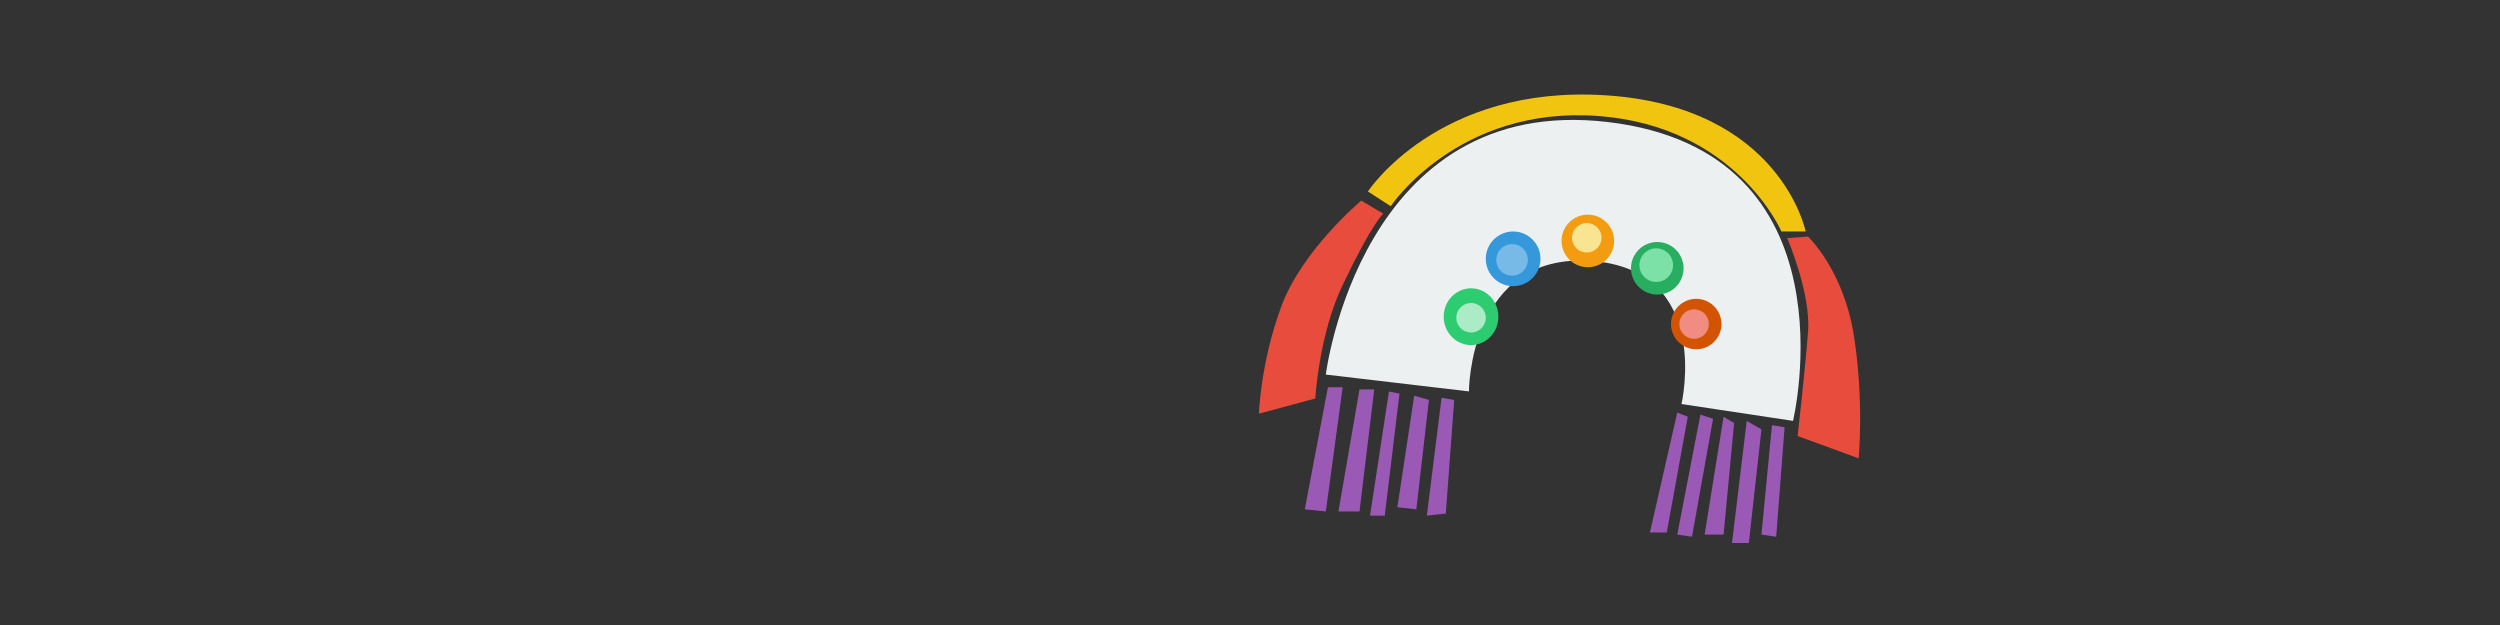 <?xml version="1.0" encoding="UTF-8" standalone="no"?>
<!-- Created with Inkscape (http://www.inkscape.org/) -->

<svg
   xmlns:dc="http://purl.org/dc/elements/1.1/"
   xmlns:cc="http://creativecommons.org/ns#"
   xmlns:rdf="http://www.w3.org/1999/02/22-rdf-syntax-ns#"
   xmlns:svg="http://www.w3.org/2000/svg"
   xmlns="http://www.w3.org/2000/svg"
   xmlns:sodipodi="http://sodipodi.sourceforge.net/DTD/sodipodi-0.dtd"
   xmlns:inkscape="http://www.inkscape.org/namespaces/inkscape"
   width="1200"
   height="300"
   id="svg2"
   version="1.1"
   inkscape:version="0.48.4 r9939"
   sodipodi:docname="amis-girl.svg">
  <rect width="100%" height="100%" fill="#333333" stroke="none"/>
  <defs
     id="defs4">
    <clipPath
       clipPathUnits="userSpaceOnUse"
       id="clipPath3045">
      <rect
         style="color:#000000;fill:#4d4d4d;fill-opacity:1;fill-rule:nonzero;stroke:none;marker:none;visibility:visible;display:inline;overflow:visible;enable-background:accumulate"
         id="rect3047"
         width="87.163"
         height="8.223"
         x="624.829"
         y="-129.644"
         rx="5.484"
         ry="3.411"
         transform="matrix(0.977,0.213,-0.213,0.977,0,0)" />
    </clipPath>
    <clipPath
       clipPathUnits="userSpaceOnUse"
       id="clipPath3025">
      <rect
         clip-path="none"
         rx="10.808"
         ry="17.332"
         transform="matrix(0.986,0.165,-0.273,0.962,0,0)"
         y="-28.892"
         x="579.91"
         height="176.477"
         width="127.181"
         id="rect3028"
         style="color:#000000;fill:#1a1a1a;fill-opacity:1;fill-rule:nonzero;stroke:none;marker:none;visibility:visible;display:inline;overflow:visible;enable-background:accumulate" />
    </clipPath>
    <clipPath
       clipPathUnits="userSpaceOnUse"
       id="clipPath3055">
      <path
         sodipodi:type="arc"
         style="color:#000000;fill:#999999;fill-opacity:1;fill-rule:nonzero;stroke:none;marker:none;visibility:visible;display:inline;overflow:visible;enable-background:accumulate"
         id="path3057"
         sodipodi:cx="-79.64286"
         sodipodi:cy="79.10714"
         sodipodi:rx="13.571428"
         sodipodi:ry="6.25"
         d="m -66.071,79.107 a 13.571,6.25 0 1 1 -27.143,0 13.571,6.25 0 1 1 27.143,0 z"
         transform="matrix(1.244,0.192,-0.115,0.819,737.655,62.887)" />
    </clipPath>
    <clipPath
       clipPathUnits="userSpaceOnUse"
       id="clipPath3076">
      <path
         inkscape:connector-curvature="0"
         id="path3078"
         d="m 688.842,82.569 -8.909,4.098 -9.973,19.97 11.894,5.323 10.009,-21.065 z"
         style="fill:#4d4d4d;fill-opacity:1;stroke:none" />
    </clipPath>
    <clipPath
       clipPathUnits="userSpaceOnUse"
       id="clipPath3061">
      <g
         id="g3063">
        <path
           sodipodi:type="arc"
           style="color:#000000;fill:#4d4d4d;fill-opacity:1;fill-rule:nonzero;stroke:none;marker:none;visibility:visible;display:inline;overflow:visible;enable-background:accumulate"
           id="path3065"
           sodipodi:cx="32.142857"
           sodipodi:cy="180.71428"
           sodipodi:rx="6.4285712"
           sodipodi:ry="7.5"
           d="m 38.571,180.714 a 6.429,7.5 0 1 1 -12.857,0 6.429,7.5 0 1 1 12.857,0 z"
           transform="matrix(1.258,0,0,1.317,515.472,30.26)" />
        <path
           sodipodi:type="arc"
           style="color:#000000;fill:#4d4d4d;fill-opacity:1;fill-rule:nonzero;stroke:none;marker:none;visibility:visible;display:inline;overflow:visible;enable-background:accumulate"
           id="path3067"
           sodipodi:cx="32.142857"
           sodipodi:cy="180.71428"
           sodipodi:rx="6.4285712"
           sodipodi:ry="7.5"
           d="m 38.571,180.714 a 6.429,7.5 0 1 1 -12.857,0 6.429,7.5 0 1 1 12.857,0 z"
           transform="matrix(1.258,0,0,1.317,518.616,29.319)" />
        <path
           sodipodi:type="arc"
           style="color:#000000;fill:#4d4d4d;fill-opacity:1;fill-rule:nonzero;stroke:none;marker:none;visibility:visible;display:inline;overflow:visible;enable-background:accumulate"
           id="path3069"
           sodipodi:cx="32.142857"
           sodipodi:cy="180.71428"
           sodipodi:rx="6.4285712"
           sodipodi:ry="7.5"
           d="m 38.571,180.714 a 6.429,7.5 0 1 1 -12.857,0 6.429,7.5 0 1 1 12.857,0 z"
           transform="matrix(1.258,0,0,1.317,618.455,47.008)" />
        <path
           sodipodi:type="arc"
           style="color:#000000;fill:#4d4d4d;fill-opacity:1;fill-rule:nonzero;stroke:none;marker:none;visibility:visible;display:inline;overflow:visible;enable-background:accumulate"
           id="path3071"
           sodipodi:cx="32.142857"
           sodipodi:cy="180.71428"
           sodipodi:rx="6.4285712"
           sodipodi:ry="7.5"
           d="m 38.571,180.714 a 6.429,7.5 0 1 1 -12.857,0 6.429,7.5 0 1 1 12.857,0 z"
           transform="matrix(1.258,0,0,1.317,621.599,46.067)" />
      </g>
    </clipPath>
    <clipPath
       clipPathUnits="userSpaceOnUse"
       id="clipPath3035">
      <g
         id="g3037">
        <path
           style="fill:#808080;fill-opacity:1;stroke:none"
           d="m 571.801,94.29 4.232,-14.185 c 0,0 5.442,-14.185 21.162,-10.961 15.72,3.224 15.72,3.224 15.72,3.224 z"
           id="path3039"
           inkscape:connector-curvature="0" />
        <path
           style="fill:#808080;fill-opacity:1;stroke:none"
           d="m 698.981,114.025 3.837,-14.801 c 0,0 3.289,-10.964 -10.964,-13.705 -14.253,-2.741 -21.928,-3.289 -21.928,-3.289 z"
           id="path3041"
           inkscape:connector-curvature="0" />
      </g>
    </clipPath>
    <clipPath
       clipPathUnits="userSpaceOnUse"
       id="clipPath3056">
      <g
         id="g3058">
        <rect
           style="color:#000000;fill:#cccccc;fill-opacity:1;fill-rule:nonzero;stroke:none;marker:none;visibility:visible;display:inline;overflow:visible;enable-background:accumulate"
           id="rect3060"
           width="3.837"
           height="84.97"
           x="636.19"
           y="-126.39"
           rx="5.484"
           ry="3.411"
           transform="matrix(0.977,0.213,-0.213,0.977,0,0)" />
        <rect
           style="color:#000000;fill:#cccccc;fill-opacity:1;fill-rule:nonzero;stroke:none;marker:none;visibility:visible;display:inline;overflow:visible;enable-background:accumulate"
           id="rect3062"
           width="3.837"
           height="84.97"
           x="695.669"
           y="-125.568"
           rx="5.484"
           ry="3.411"
           transform="matrix(0.977,0.213,-0.213,0.977,0,0)" />
      </g>
    </clipPath>
    <clipPath
       clipPathUnits="userSpaceOnUse"
       id="clipPath3139">
      <g
         id="g3141">
        <rect
           clip-path="none"
           rx="10.808"
           ry="17.332"
           transform="matrix(0.986,0.165,-0.273,0.962,0,0)"
           y="-8.836"
           x="600.944"
           height="176.477"
           width="127.181"
           id="rect3143"
           style="color:#000000;fill:#666666;fill-opacity:1;fill-rule:nonzero;stroke:none;marker:none;visibility:visible;display:inline;overflow:visible;enable-background:accumulate" />
        <rect
           style="color:#000000;fill:#666666;fill-opacity:1;fill-rule:nonzero;stroke:none;marker:none;visibility:visible;display:inline;overflow:visible;enable-background:accumulate"
           id="rect3145"
           width="32.06"
           height="20.429"
           x="491.111"
           y="-497.633"
           transform="matrix(0.61,0.792,-0.796,0.605,0,0)" />
        <rect
           style="color:#000000;fill:#666666;fill-opacity:1;fill-rule:nonzero;stroke:none;marker:none;visibility:visible;display:inline;overflow:visible;enable-background:accumulate"
           id="rect3147"
           width="32.212"
           height="20.333"
           x="474.829"
           y="-357.291"
           transform="matrix(0.521,0.853,-0.858,0.513,0,0)" />
        <rect
           clip-path="none"
           rx="10.808"
           ry="17.332"
           transform="matrix(0.986,0.165,-0.273,0.962,0,0)"
           y="-28.892"
           x="579.91"
           height="176.477"
           width="127.181"
           id="rect3149"
           style="color:#000000;fill:#666666;fill-opacity:1;fill-rule:nonzero;stroke:none;marker:none;visibility:visible;display:inline;overflow:visible;enable-background:accumulate" />
      </g>
    </clipPath>
    <clipPath
       clipPathUnits="userSpaceOnUse"
       id="clipPath4050">
      <g
         id="g4052"
         transform="matrix(0.971,0,0,0.971,161.437,1.577)">
        <path
           style="fill:#000000;fill-opacity:1;stroke:none;display:inline"
           d="m 279.286,198.571 c 0,0 4.286,-46.429 70.714,-40 66.429,6.429 45,40.714 45,40.714 0,0 -7.857,27.143 -47.143,37.143 -39.286,10 -60.761,-4.48 -65.714,-15 C 276.762,210 279.137,198.571 279.286,198.571 z"
           id="path4054"
           inkscape:connector-curvature="0"
           sodipodi:nodetypes="cscssc" />
        <path
           style="fill:#000000;fill-opacity:1;stroke:none;display:inline"
           d="m 552.752,196.124 c 0,0 -4.286,-46.429 -70.714,-40 -66.429,6.429 -45,40.714 -45,40.714 0,0 7.857,27.143 47.143,37.143 39.286,10 60.761,-4.48 65.714,-15 5.381,-11.429 3.006,-22.857 2.857,-22.857 z"
           id="path4056"
           inkscape:connector-curvature="0"
           sodipodi:nodetypes="cscssc" />
      </g>
    </clipPath>
    <clipPath
       clipPathUnits="userSpaceOnUse"
       id="clipPath4060">
      <g
         id="g4062"
         transform="matrix(0.971,0,0,0.971,161.437,1.577)">
        <path
           inkscape:connector-curvature="0"
           id="path4064"
           d="m 284.61,185.095 -11.617,-2.02 2.02,15.657 8.586,-3.03 z"
           style="fill:#b3b3b3;fill-opacity:1;stroke:none" />
        <path
           inkscape:connector-curvature="0"
           id="path4066"
           d="m 547.755,183.075 11.617,-2.02 -2.02,15.657 -8.586,-3.03 z"
           style="fill:#b3b3b3;fill-opacity:1;stroke:none" />
      </g>
    </clipPath>
    <clipPath
       clipPathUnits="userSpaceOnUse"
       id="clipPath4070">
      <path
         style="fill:#808080;fill-opacity:1;stroke:none;display:inline"
         d="m 534.198,171.849 0,11.792 c 0,0 11.098,-3.468 29.826,-3.468 18.728,0 31.907,3.121 31.907,3.121 l 0.173,-10.925 c 0,0 -14.046,1.387 -32.08,1.387 -18.034,0 -29.826,-1.907 -29.826,-1.907 z"
         id="path4072"
         inkscape:connector-curvature="0"
         sodipodi:nodetypes="ccsccsc" />
    </clipPath>
    <clipPath
       clipPathUnits="userSpaceOnUse"
       id="clipPath4076">
      <g
         id="g4078"
         transform="matrix(0.971,0,0,0.971,161.437,1.577)">
        <path
           sodipodi:nodetypes="ccsccscsc"
           inkscape:connector-curvature="0"
           id="path4080"
           d="M 555.945,184.001 670.092,78.945 c 0,0 13.637,-14.647 43.942,-6.061 30.305,8.586 -1.515,7.071 -1.515,7.071 L 695.346,77.935 c 0,0 -9.723,-0.155 -15.657,1.515 -13.807,3.887 -88.213,93.129 -119.705,113.556 -5.46,3.247 -9,-0.977 -9.211,-4.125 -0.178,-2.646 4.689,-1.167 5.173,-4.88 z"
           style="fill:#4d4d4d;fill-opacity:1;stroke:none" />
        <path
           sodipodi:nodetypes="ccsccscsc"
           inkscape:connector-curvature="0"
           id="path4082"
           d="M 279.945,182.066 394.092,77.01 c 0,0 13.637,-14.647 43.942,-6.061 30.305,8.586 -1.515,7.071 -1.515,7.071 L 419.346,76 c 0,0 -9.723,-0.155 -15.657,1.515 -13.807,3.887 -88.213,93.129 -119.705,113.556 -5.46,3.247 -9,-0.977 -9.211,-4.125 -0.178,-2.646 4.689,-1.167 5.173,-4.88 z"
           style="fill:#4d4d4d;fill-opacity:1;stroke:none" />
      </g>
    </clipPath>
    <clipPath
       clipPathUnits="userSpaceOnUse"
       id="clipPath3028">
      <path
         transform="translate(-394.97,-19.193)"
         d="m 783.878,164.134 a 85.863,58.084 0 1 1 -171.726,0 85.863,58.084 0 1 1 171.726,0 z"
         sodipodi:ry="58.083771"
         sodipodi:rx="85.862968"
         sodipodi:cy="164.13448"
         sodipodi:cx="698.01538"
         id="path3030"
         style="fill:#bdc3c7;fill-opacity:1;stroke:none"
         sodipodi:type="arc" />
    </clipPath>
    <clipPath
       clipPathUnits="userSpaceOnUse"
       id="clipPath3944">
      <g
         transform="translate(0,5e-6)"
         id="g3946">
        <path
           sodipodi:nodetypes="csccscc"
           inkscape:connector-curvature="0"
           id="path3948"
           d="m 653.406,96.299 c 0,0 -28.406,23.701 -38.406,50.844 -10,27.143 -10.714,51.429 -10.714,51.429 l 27.064,-7.309 c 0,0 1.696,-30.449 13.059,-54.329 14.247,-29.94 19.567,-34.387 19.567,-34.387 z"
           style="fill:#666666;fill-opacity:1;stroke:none" />
        <path
           sodipodi:nodetypes="csccscc"
           inkscape:connector-curvature="0"
           id="path3950"
           d="m 857.857,114.286 c 0,0 11.429,26.429 10,45 -1.429,18.571 -5,50 -5,50 L 892.143,220 c 0,0 2.679,-27.679 -2.321,-59.107 -5,-31.429 -21.964,-47.321 -21.964,-47.321 z"
           style="fill:#666666;fill-opacity:1;stroke:none" />
      </g>
    </clipPath>
    <clipPath
       clipPathUnits="userSpaceOnUse"
       id="clipPath3954">
      <path
         style="fill:#808080;fill-opacity:1;stroke:none;display:inline"
         d="m 636.396,179.792 68.69,8.081 c 0,0 1e-5,-66.67 58.589,-62.629 58.589,4.041 43.437,68.69 43.437,68.69 l 53.538,8.081 c 0,0 31.095,-129.308 -88.893,-143.442 C 653.063,44.593 636.396,179.792 636.396,179.792 z"
         id="path3956"
         inkscape:connector-curvature="0"
         sodipodi:nodetypes="ccsccsc" />
    </clipPath>
    <clipPath
       clipPathUnits="userSpaceOnUse"
       id="clipPath3978">
      <g
         id="g3980">
        <path
           inkscape:connector-curvature="0"
           id="path3982"
           d="m 637.406,185.893 -11.112,58.589 10.102,1.01 8.081,-59.599 z"
           style="fill:#cccccc;fill-opacity:1;stroke:none" />
        <path
           inkscape:connector-curvature="0"
           id="path3984"
           d="m 652.559,186.904 -10.102,58.589 10.102,0 7.071,-58.589 z"
           style="fill:#cccccc;fill-opacity:1;stroke:none" />
        <path
           inkscape:connector-curvature="0"
           id="path3986"
           d="m 666.701,187.914 -9.091,59.599 7.071,0 7.071,-58.589 z"
           style="fill:#cccccc;fill-opacity:1;stroke:none" />
        <path
           inkscape:connector-curvature="0"
           id="path3988"
           d="m 678.823,189.934 -8.081,53.538 9.091,1.01 6.061,-52.528 z"
           style="fill:#cccccc;fill-opacity:1;stroke:none" />
        <path
           inkscape:connector-curvature="0"
           id="path3990"
           d="m 691.955,190.944 -7.071,56.569 9.091,-1.01 4.041,-54.548 z"
           style="fill:#cccccc;fill-opacity:1;stroke:none" />
        <path
           inkscape:connector-curvature="0"
           id="path3992"
           d="m 805.092,198.015 -13.132,57.579 8.081,0 10.102,-55.558 z"
           style="fill:#cccccc;fill-opacity:1;stroke:none" />
        <path
           inkscape:connector-curvature="0"
           id="path3994"
           d="m 816.203,199.025 -11.112,57.579 7.071,1.01 10.102,-56.569 z"
           style="fill:#cccccc;fill-opacity:1;stroke:none" />
        <path
           inkscape:connector-curvature="0"
           id="path3996"
           d="m 827.315,200.036 -9.091,56.569 9.091,0 5.051,-53.538 z"
           style="fill:#cccccc;fill-opacity:1;stroke:none" />
        <path
           inkscape:connector-curvature="0"
           id="path3998"
           d="m 838.427,202.056 -7.071,58.589 8.081,0 6.061,-54.548 z"
           style="fill:#cccccc;fill-opacity:1;stroke:none" />
        <path
           inkscape:connector-curvature="0"
           id="path4000"
           d="m 850.548,204.076 -5.051,52.528 7.071,1.01 4.041,-52.528 z"
           style="fill:#cccccc;fill-opacity:1;stroke:none" />
      </g>
    </clipPath>
    <clipPath
       clipPathUnits="userSpaceOnUse"
       id="clipPath4004">
      <path
         sodipodi:type="arc"
         style="fill:#cccccc;fill-opacity:1;stroke:none"
         id="path4006"
         sodipodi:cx="737.41138"
         sodipodi:cy="130.79945"
         sodipodi:rx="13.131983"
         sodipodi:ry="13.637059"
         d="m 750.543,130.799 a 13.132,13.637 0 1 1 -26.264,0 13.132,13.637 0 1 1 26.264,0 z"
         transform="translate(-31.315,21.213)" />
    </clipPath>
    <clipPath
       clipPathUnits="userSpaceOnUse"
       id="clipPath4010">
      <path
         sodipodi:type="arc"
         style="fill:#cccccc;fill-opacity:1;stroke:none"
         id="path4012"
         sodipodi:cx="770.7464"
         sodipodi:cy="117.16239"
         sodipodi:rx="13.131983"
         sodipodi:ry="13.131983"
         d="m 783.878,117.162 a 13.132,13.132 0 1 1 -26.264,0 13.132,13.132 0 1 1 26.264,0 z"
         transform="translate(-44.447,7.071)" />
    </clipPath>
    <clipPath
       clipPathUnits="userSpaceOnUse"
       id="clipPath4016">
      <path
         sodipodi:type="arc"
         style="fill:#cccccc;fill-opacity:1;stroke:none"
         id="path4018"
         sodipodi:cx="801.55603"
         sodipodi:cy="129.78929"
         sodipodi:rx="12.626906"
         sodipodi:ry="12.626906"
         d="m 814.183,129.789 a 12.627,12.627 0 1 1 -25.254,0 12.627,12.627 0 1 1 25.254,0 z"
         transform="translate(-39.396,-14.142)" />
    </clipPath>
    <clipPath
       clipPathUnits="userSpaceOnUse"
       id="clipPath4024">
      <path
         sodipodi:type="arc"
         style="fill:#cccccc;fill-opacity:1;stroke:none"
         id="path4026"
         sodipodi:cx="815.19312"
         sodipodi:cy="158.57864"
         sodipodi:rx="12.121831"
         sodipodi:ry="12.121831"
         d="m 827.315,158.579 a 12.122,12.122 0 1 1 -24.244,0 12.122,12.122 0 1 1 24.244,0 z"
         transform="translate(-1.01,-3.03)" />
    </clipPath>
    <clipPath
       clipPathUnits="userSpaceOnUse"
       id="clipPath4032">
      <path
         sodipodi:type="arc"
         style="fill:#cccccc;fill-opacity:1;stroke:none"
         id="path4034"
         sodipodi:cx="930.85559"
         sodipodi:cy="121.70808"
         sodipodi:rx="12.626906"
         sodipodi:ry="12.626906"
         d="m 943.482,121.708 a 12.627,12.627 0 1 1 -25.254,0 12.627,12.627 0 1 1 25.254,0 z"
         transform="translate(-135.36,7.071)" />
    </clipPath>
    <clipPath
       clipPathUnits="userSpaceOnUse"
       id="clipPath4038">
      <path
         sodipodi:type="arc"
         style="fill:#999999;fill-opacity:1;stroke:none"
         id="path4040"
         sodipodi:cx="771.75653"
         sodipodi:cy="179.79184"
         sodipodi:rx="7.0710678"
         sodipodi:ry="7.0710678"
         d="m 778.828,179.792 a 7.071,7.071 0 1 1 -14.142,0 7.071,7.071 0 1 1 14.142,0 z"
         transform="translate(-10.102,-65.66)" />
    </clipPath>
    <clipPath
       clipPathUnits="userSpaceOnUse"
       id="clipPath4044">
      <path
         sodipodi:type="arc"
         style="fill:#999999;fill-opacity:1;stroke:none"
         id="path4046"
         sodipodi:cx="751.55347"
         sodipodi:cy="173.73093"
         sodipodi:rx="7.0710678"
         sodipodi:ry="7.0710678"
         d="m 758.625,173.731 a 7.071,7.071 0 1 1 -14.142,0 7.071,7.071 0 1 1 14.142,0 z"
         transform="translate(-45.457,-21.213)" />
    </clipPath>
    <clipPath
       clipPathUnits="userSpaceOnUse"
       id="clipPath4051">
      <path
         sodipodi:type="arc"
         style="fill:#999999;fill-opacity:1;stroke:none"
         id="path4053"
         sodipodi:cx="943.48248"
         sodipodi:cy="142.4162"
         sodipodi:rx="8.0812206"
         sodipodi:ry="8.0812206"
         d="m 951.564,142.416 a 8.081,8.081 0 1 1 -16.162,0 8.081,8.081 0 1 1 16.162,0 z"
         transform="translate(-148.492,-15.152)" />
    </clipPath>
    <clipPath
       clipPathUnits="userSpaceOnUse"
       id="clipPath4057">
      <path
         sodipodi:type="arc"
         style="fill:#999999;fill-opacity:1;stroke:none"
         id="path4059"
         sodipodi:cx="760.13977"
         sodipodi:cy="170.1954"
         sodipodi:rx="7.5761442"
         sodipodi:ry="7.5761442"
         d="m 767.716,170.195 a 7.576,7.576 0 1 1 -15.152,0 7.576,7.576 0 1 1 15.152,0 z"
         transform="translate(-34.345,-45.457)" />
    </clipPath>
    <clipPath
       clipPathUnits="userSpaceOnUse"
       id="clipPath4063">
      <path
         sodipodi:type="arc"
         style="fill:#999999;fill-opacity:1;stroke:none"
         id="path4065"
         sodipodi:cx="933.38098"
         sodipodi:cy="131.30452"
         sodipodi:rx="7.0710678"
         sodipodi:ry="7.0710678"
         d="m 940.452,131.305 a 7.071,7.071 0 1 1 -14.142,0 7.071,7.071 0 1 1 14.142,0 z"
         transform="translate(-120.208,24.244)" />
    </clipPath>
    <clipPath
       clipPathUnits="userSpaceOnUse"
       id="clipPath3094">
      <path
         sodipodi:nodetypes="ccsccsc"
         inkscape:connector-curvature="0"
         id="path3096"
         d="m 656.599,91.909 10.938,7.071 c 0,0 32.205,-48.232 99.413,-43.314 66.458,4.863 88.107,55.436 88.107,55.436 l 11.653,0 c 0,0 -11.996,-60.019 -96.148,-65.364 -80.473,-5.112 -113.963,46.171 -113.963,46.171 z"
         style="fill:#808080;fill-opacity:1;stroke:none" />
    </clipPath>
    <clipPath
       clipPathUnits="userSpaceOnUse"
       id="clipPath4063-3">
      <path
         sodipodi:type="arc"
         style="fill:#999999;fill-opacity:1;stroke:none"
         id="path4065-2"
         sodipodi:cx="933.38098"
         sodipodi:cy="131.30452"
         sodipodi:rx="7.0710678"
         sodipodi:ry="7.0710678"
         d="m 940.452,131.305 a 7.071,7.071 0 1 1 -14.142,0 7.071,7.071 0 1 1 14.142,0 z"
         transform="translate(-120.208,24.244)" />
    </clipPath>
  </defs>
  <sodipodi:namedview
     id="base"
     pagecolor="#ffffff"
     bordercolor="#666666"
     borderopacity="1.0"
     inkscape:pageopacity="0.0"
     inkscape:pageshadow="2"
     inkscape:zoom="1.4"
     inkscape:cx="756.12722"
     inkscape:cy="217.18741"
     inkscape:document-units="px"
     inkscape:current-layer="layer12"
     showgrid="false"
     inkscape:window-width="1360"
     inkscape:window-height="744"
     inkscape:window-x="0"
     inkscape:window-y="24"
     inkscape:window-maximized="1" />
  <g
     inkscape:groupmode="layer"
     id="layer1"
     inkscape:label="body">
    <rect
       style="fill:#ecf0f1;fill-opacity:1;stroke:none"
       id="rect3952"
       width="393.959"
       height="280.822"
       x="574.777"
       y="-5.066"
       rx="50.357"
       ry="32.675"
       clip-path="url(#clipPath3954)" />
  </g>
  <g
     inkscape:groupmode="layer"
     id="layer4"
     inkscape:label="tassels"
     style="display:inline">
    <rect
       style="fill:#9b59b6;fill-opacity:1;stroke:none"
       id="rect3976"
       width="393.959"
       height="175.767"
       x="575.787"
       y="162.619"
       rx="50.357"
       ry="32.675"
       clip-path="url(#clipPath3978)" />
  </g>
  <g
     inkscape:groupmode="layer"
     id="layer2"
     inkscape:label="flower-1-outer">
    <rect
       style="fill:#2ecc71;fill-opacity:1;stroke:none"
       id="rect4002"
       width="105.056"
       height="81.57"
       x="664.175"
       y="117.667"
       rx="50.357"
       ry="32.675"
       clip-path="url(#clipPath4004)" />
  </g>
  <g
     inkscape:groupmode="layer"
     id="layer3"
     inkscape:label="flower-2-outer">
    <rect
       style="fill:#3498db;fill-opacity:1;stroke:none"
       id="rect4008"
       width="126.269"
       height="91.419"
       x="684.126"
       y="91.151"
       rx="50.357"
       ry="32.675"
       clip-path="url(#clipPath4010)" />
  </g>
  <g
     inkscape:groupmode="layer"
     id="layer5"
     inkscape:label="flower-3-outer">
    <rect
       style="fill:#f39c12;fill-opacity:1;stroke:none"
       id="rect4014"
       width="84.6"
       height="82.327"
       x="733.623"
       y="92.161"
       rx="50.357"
       ry="32.675"
       clip-path="url(#clipPath4016)" />
  </g>
  <g
     inkscape:groupmode="layer"
     id="layer9"
     inkscape:label="flower-4-outer">
    <rect
       style="fill:#27ae60;fill-opacity:1;stroke:none"
       id="rect4030"
       width="88.641"
       height="101.015"
       x="751.301"
       y="97.212"
       rx="50.357"
       ry="32.675"
       clip-path="url(#clipPath4032)" />
  </g>
  <g
     inkscape:groupmode="layer"
     id="layer10"
     inkscape:label="flower-5-outer">
    <rect
       style="fill:#d35400;fill-opacity:1;stroke:none"
       id="rect4022"
       width="79.802"
       height="82.58"
       x="770.494"
       y="125.749"
       rx="50.357"
       ry="32.675"
       clip-path="url(#clipPath4024)" />
  </g>
  <g
     inkscape:groupmode="layer"
     id="layer6"
     inkscape:label="flower-1-inner">
    <rect
       style="fill:#abecc7;fill-opacity:1;stroke:none"
       id="rect4042"
       width="76.519"
       height="69.953"
       x="680.59"
       y="125.749"
       rx="50.357"
       ry="32.675"
       clip-path="url(#clipPath4044)" />
  </g>
  <g
     inkscape:groupmode="layer"
     id="layer7"
     inkscape:label="flower-2-inner">
    <rect
       style="fill:#77bae7;fill-opacity:1;stroke:none"
       id="rect4055"
       width="100.763"
       height="84.853"
       x="683.873"
       y="103.02"
       rx="50.357"
       ry="32.675"
       clip-path="url(#clipPath4057)" />
  </g>
  <g
     inkscape:groupmode="layer"
     id="layer8"
     inkscape:label="flower-3-inner">
    <rect
       style="fill:#f9e491;fill-opacity:1;stroke:none"
       id="rect4036"
       width="87.378"
       height="81.317"
       x="728.067"
       y="91.909"
       rx="50.357"
       ry="32.675"
       clip-path="url(#clipPath4038)" />
  </g>
  <g
     inkscape:groupmode="layer"
     id="layer11"
     inkscape:label="flower-4-inner">
    <rect
       style="fill:#7be1a6;fill-opacity:1;stroke:none"
       id="rect4048"
       width="85.863"
       height="71.216"
       x="758.877"
       y="103.525"
       rx="50.357"
       ry="32.675"
       clip-path="url(#clipPath4051)" />
  </g>
  <g
     inkscape:groupmode="layer"
     id="layer12"
     inkscape:label="flower-5-inner">
    <rect
       transform="translate(-3.6352538e-6,-2.8432617e-6)"
       style="fill:#f08c82;fill-opacity:1;stroke:none"
       id="rect4061"
       width="79.802"
       height="69.195"
       x="767.969"
       y="130.799"
       rx="50.357"
       ry="32.675"
       clip-path="url(#clipPath4063-3)" />
  </g>
  <g
     inkscape:groupmode="layer"
     id="layer14"
     inkscape:label="top">
    <rect
       style="fill:#f1c40f;fill-opacity:1;stroke:none"
       id="rect3958"
       width="332.34"
       height="180.817"
       x="606.092"
       y="-16.178"
       rx="50.357"
       ry="32.675"
       clip-path="url(#clipPath3094)" />
  </g>
  <g
     inkscape:groupmode="layer"
     id="layer13"
     inkscape:label="sides">
    <rect
       style="fill:#e74c3c;fill-opacity:1;stroke:none"
       id="rect3942"
       width="437.143"
       height="217.143"
       x="541.429"
       y="51.429"
       rx="50.357"
       ry="32.675"
       clip-path="url(#clipPath3944)" />
  </g>
</svg>
